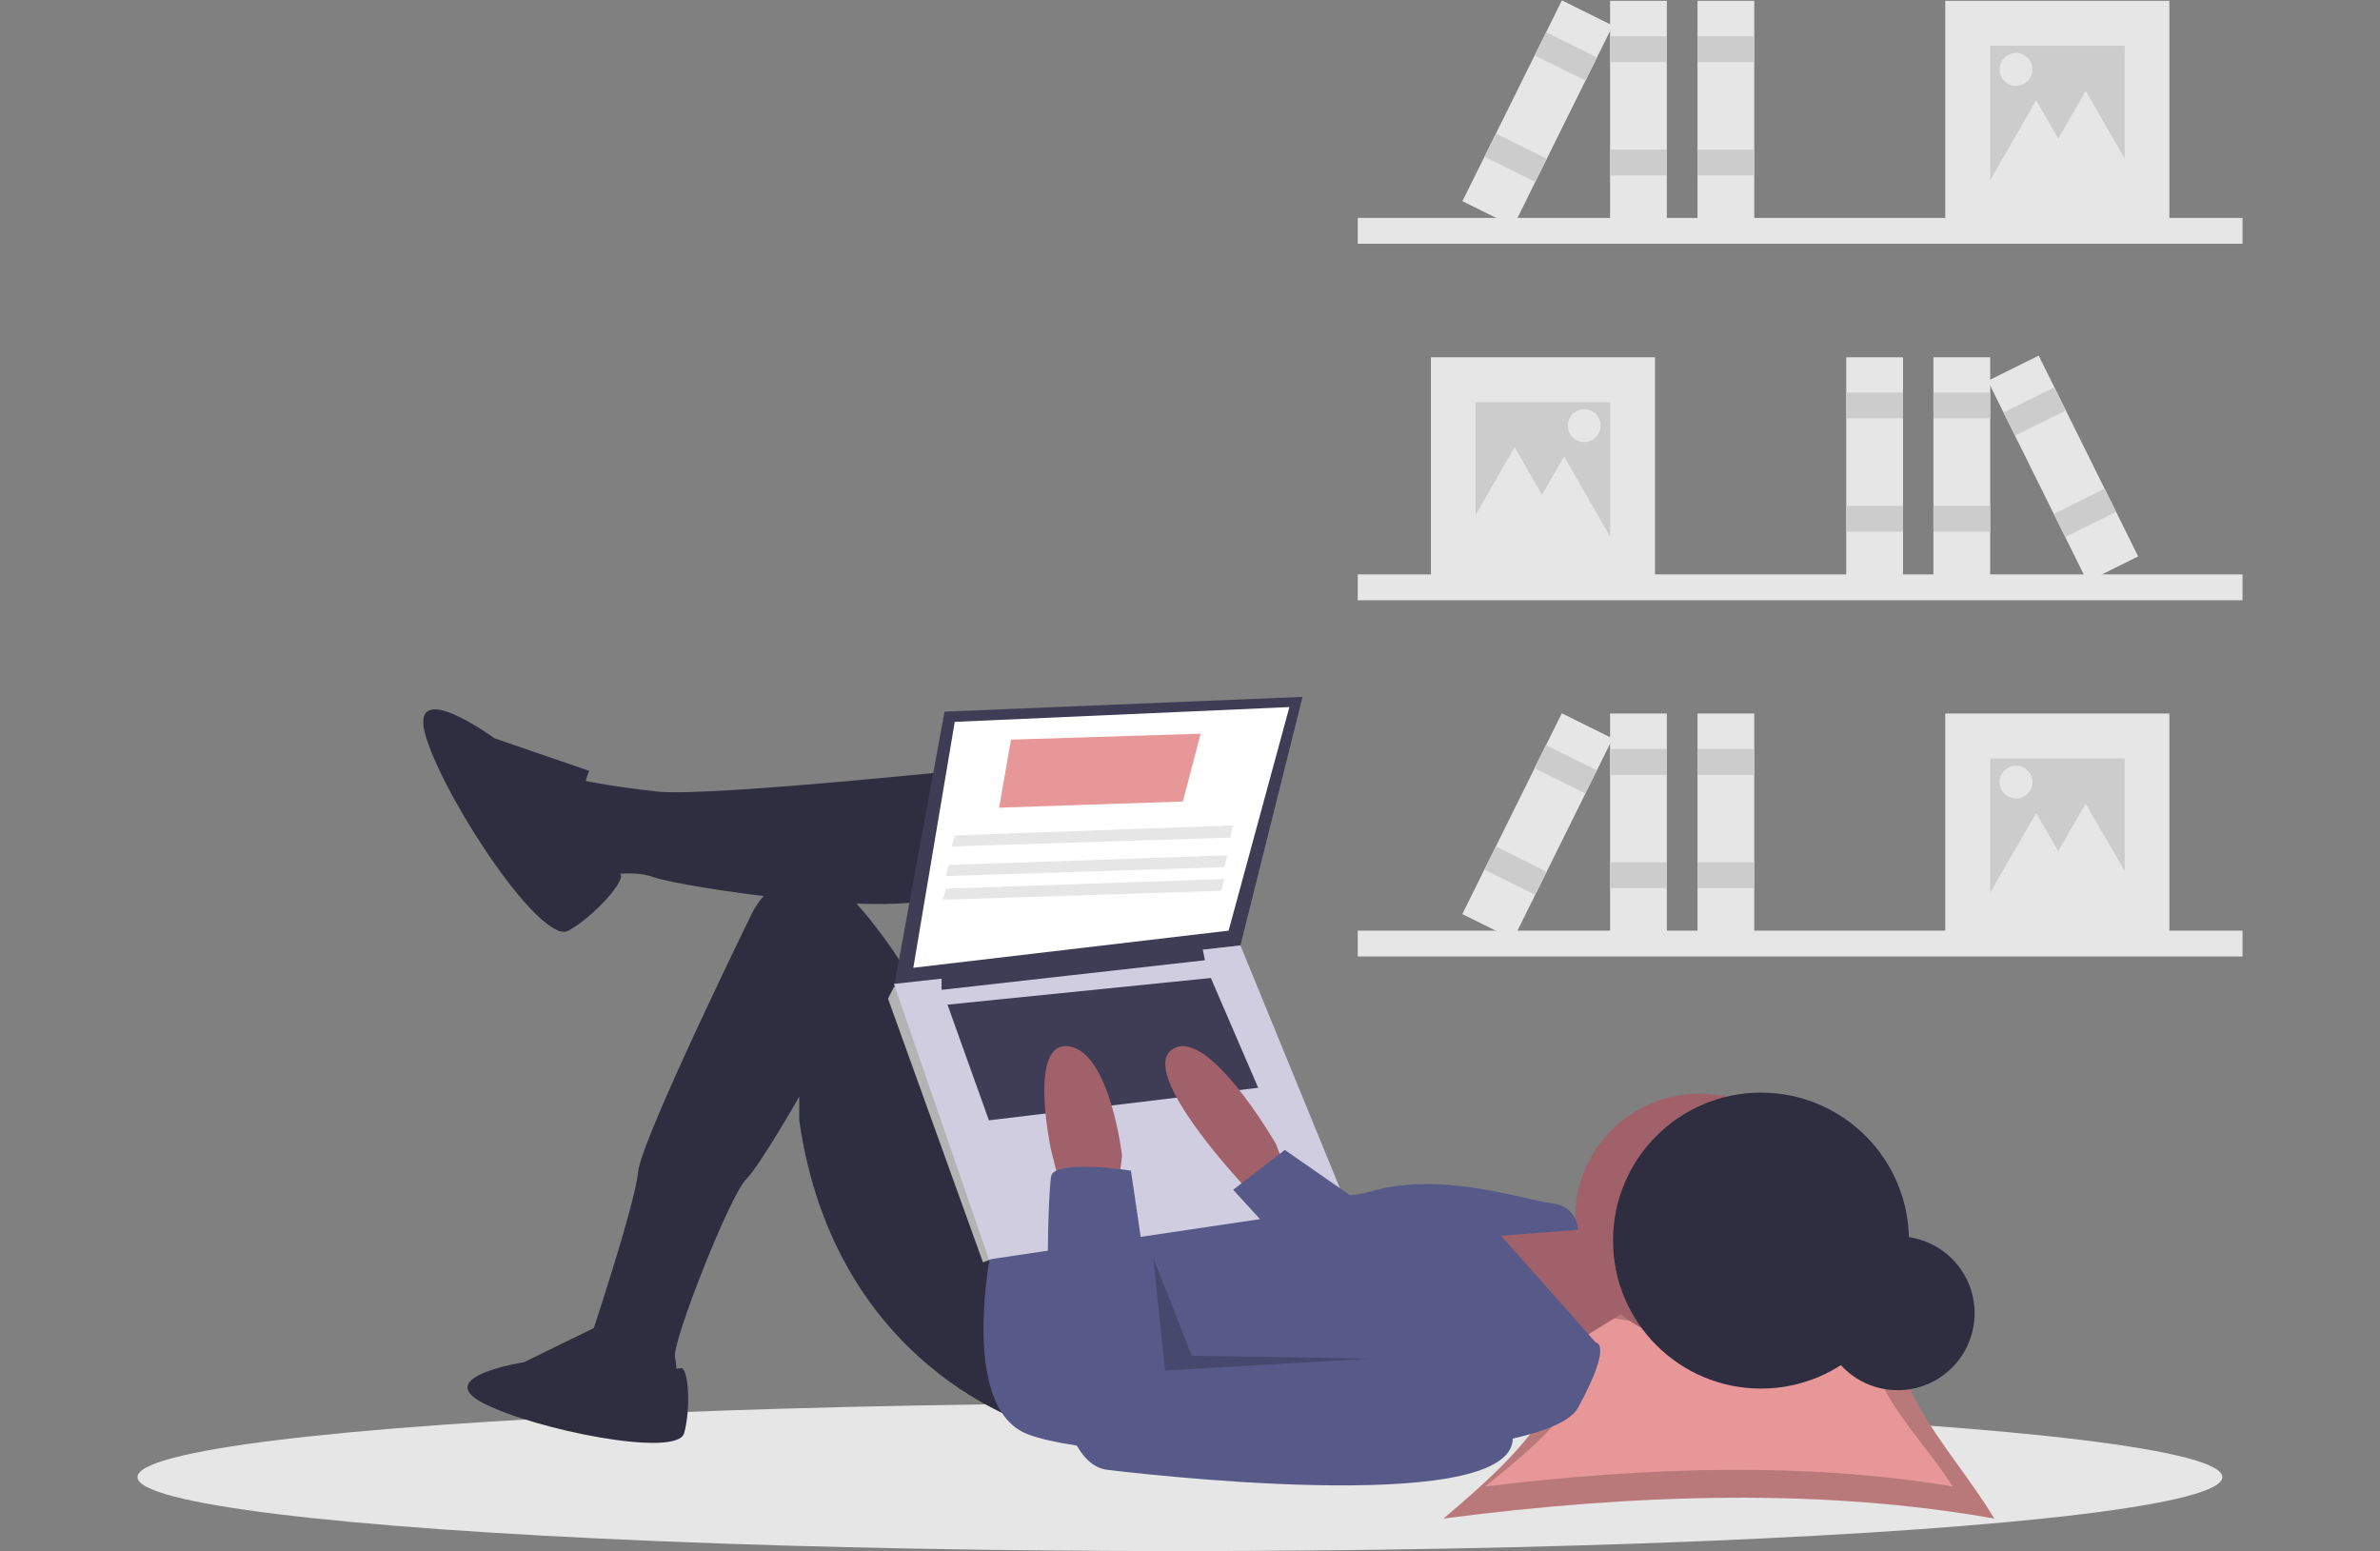 <?xml version="1.0" encoding="utf-8"?>
<!-- Generator: Adobe Illustrator 24.2.0, SVG Export Plug-In . SVG Version: 6.00 Build 0)  -->
<svg version="1.1" id="ad1dbded-e6d6-4106-9f5c-9042f8f56d9b"
	 xmlns="http://www.w3.org/2000/svg" xmlns:xlink="http://www.w3.org/1999/xlink" x="0px" y="0px" viewBox="0 0 884.7 576.5"
	 style="enable-background:new 0 0 884.7 576.5;" xml:space="preserve">
<rect x="0" y="0" width="884.7" height="576.5" fill="#808080" stroke="none"/>
<style type="text/css">
	.st0{fill:#E6E6E6;}
	.st1{fill:#CCCCCC;}
	.st2{fill:#E79798;}
	.st3{opacity:0.2;enable-background:new    ;}
	.st4{fill:#2F2E41;}
	.st5{fill:#A0616A;}
	.st6{fill:#575A89;}
	.st7{fill:#3F3D56;}
	.st8{fill:#FFFFFF;}
	.st9{fill:#B3B3B3;}
	.st10{fill:#D0CDE1;}
</style>
<g>
	<rect x="504.7" y="213.5" class="st0" width="328.9" height="9.6"/>
	<rect x="531.9" y="132.8" class="st0" width="83.3" height="83.3"/>
	<rect x="548.5" y="149.5" class="st1" width="50" height="50"/>
	<rect x="718.7" y="132.8" class="st0" width="21.1" height="83.3"/>
	<rect x="718.7" y="145.9" class="st1" width="21.1" height="9.6"/>
	<rect x="718.7" y="188" class="st1" width="21.1" height="9.6"/>
	<rect x="686.3" y="132.8" class="st0" width="21.1" height="83.3"/>
	<rect x="686.3" y="145.9" class="st1" width="21.1" height="9.6"/>
	<rect x="686.3" y="188" class="st1" width="21.1" height="9.6"/>
	
		<rect x="756.4" y="132.8" transform="matrix(0.896 -0.444 0.444 0.896 2.222 358.398)" class="st0" width="21.1" height="83.3"/>
	
		<rect x="745.9" y="148.4" transform="matrix(0.896 -0.444 0.444 0.896 10.548 351.532)" class="st1" width="21.1" height="9.6"/>
	
		<rect x="764.6" y="186.1" transform="matrix(0.896 -0.444 0.444 0.896 -4.253 363.738)" class="st1" width="21.1" height="9.6"/>
	<polygon class="st0" points="563,166.2 573.6,184.6 584.2,203 563,203 541.8,203 552.4,184.6 	"/>
	<polygon class="st0" points="581.4,169.7 592,188.1 602.6,206.5 581.4,206.5 560.2,206.5 570.8,188.1 	"/>
	<circle class="st0" cx="588.9" cy="158.2" r="6.1"/>
	<rect x="504.7" y="81" class="st0" width="328.9" height="9.6"/>
	<rect x="723.1" y="0.3" class="st0" width="83.3" height="83.3"/>
	<rect x="739.8" y="17" class="st1" width="50" height="50"/>
	<rect x="598.5" y="0.3" class="st0" width="21.1" height="83.3"/>
	<rect x="598.5" y="13.5" class="st1" width="21.1" height="9.6"/>
	<rect x="598.5" y="55.6" class="st1" width="21.1" height="9.6"/>
	<rect x="631" y="0.3" class="st0" width="21.1" height="83.3"/>
	<rect x="631" y="13.5" class="st1" width="21.1" height="9.6"/>
	<rect x="631" y="55.6" class="st1" width="21.1" height="9.6"/>
	
		<rect x="529.7" y="31.5" transform="matrix(0.444 -0.896 0.896 0.444 280.201 535.402)" class="st0" width="83.3" height="21.1"/>
	
		<rect x="577" y="10.3" transform="matrix(0.444 -0.896 0.896 0.444 305.067 533.011)" class="st1" width="9.6" height="21.1"/>
	
		<rect x="558.4" y="48" transform="matrix(0.444 -0.896 0.896 0.444 260.862 537.26)" class="st1" width="9.6" height="21.1"/>
	<polygon class="st0" points="775.3,33.8 764.7,52.2 754.1,70.5 775.3,70.5 796.5,70.5 785.9,52.2 	"/>
	<polygon class="st0" points="756.9,37.3 746.3,55.7 735.7,74 756.9,74 778.1,74 767.5,55.7 	"/>
	<circle class="st0" cx="749.4" cy="25.8" r="6.1"/>
	<rect x="504.7" y="345.9" class="st0" width="328.9" height="9.6"/>
	<rect x="723.1" y="265.2" class="st0" width="83.3" height="83.3"/>
	<rect x="739.8" y="281.9" class="st1" width="50" height="50"/>
	<rect x="598.5" y="265.2" class="st0" width="21.1" height="83.3"/>
	<rect x="598.5" y="278.4" class="st1" width="21.1" height="9.6"/>
	<rect x="598.5" y="320.5" class="st1" width="21.1" height="9.6"/>
	<rect x="631" y="265.2" class="st0" width="21.1" height="83.3"/>
	<rect x="631" y="278.4" class="st1" width="21.1" height="9.6"/>
	<rect x="631" y="320.5" class="st1" width="21.1" height="9.6"/>
	
		<rect x="529.7" y="296.4" transform="matrix(0.444 -0.896 0.896 0.444 42.815 682.76)" class="st0" width="83.3" height="21.1"/>
	
		<rect x="577" y="275.1" transform="matrix(0.444 -0.896 0.896 0.444 67.68 680.37)" class="st1" width="9.6" height="21.1"/>
	
		<rect x="558.4" y="312.9" transform="matrix(0.444 -0.896 0.896 0.444 23.475 684.619)" class="st1" width="9.6" height="21.1"/>
	<polygon class="st0" points="775.3,298.7 764.7,317 754.1,335.4 775.3,335.4 796.5,335.4 785.9,317 	"/>
	<polygon class="st0" points="756.9,302.2 746.3,320.5 735.7,338.9 756.9,338.9 778.1,338.9 767.5,320.5 	"/>
	<circle class="st0" cx="749.4" cy="290.7" r="6.1"/>
	<ellipse class="st0" cx="438.6" cy="549" rx="387.5" ry="27.5"/>
	<path class="st2" d="M741.3,564.4c-63.2-11.2-132.3-9.4-204.7,0c33-27.9,61.5-55.8,28.5-83.7c64.4,13.3,73.5,11.9,145.1,0
		C693.5,508.7,724.6,536.5,741.3,564.4z"/>
	<path class="st3" d="M741.3,564.4c-63.2-11.2-132.3-9.4-204.7,0c33-27.9,61.5-55.8,28.5-83.7c64.4,13.3,73.5,11.9,145.1,0
		C693.5,508.7,724.6,536.5,741.3,564.4z"/>
	<path class="st2" d="M725.9,552.5c-53.7-9-112.4-7.5-173.9,0c28.1-22.3,52.3-44.5,24.2-66.8c54.7,10.6,62.4,9.5,123.3,0
		C685.3,508,711.7,530.3,725.9,552.5z"/>
	<circle class="st4" cx="705.4" cy="488.1" r="28.6"/>
	<polygon class="st5" points="575.6,454.9 595.4,458.2 605.3,486.8 576.7,504.4 543.7,454.9 574.5,454.9 	"/>
	<circle class="st5" cx="631.7" cy="452.7" r="46.2"/>
	<path class="st4" d="M376.4,284.3c0,0-112.3,12.1-132.1,9.9c-19.8-2.2-28.6-4.4-28.6-4.4s-13.2,17.6-6.6,25.3
		c3.7,4.4,8.2,8.2,13.2,11c0,0,12.1-3.3,20.9,0c8.8,3.3,98,17.6,113.4,4.4C372,317.3,376.4,284.3,376.4,284.3z"/>
	<path class="st4" d="M384.1,529.8c0,0-73.8-20.9-87-113.4v-8.8c0,0-14.6,25.6-19.8,30.8c-6.1,6.1-27.5,60.5-26.4,66
		c1.1,5.5,0,7.7,0,7.7l-31.9-3.3v-9.9c0,0,17.1-51.2,18.2-63.3c1.1-12.1,42.4-96.3,42.4-96.3s15.4-31.9,41.8,0
		c26.4,31.9,28.6,53.9,28.6,53.9l34.1,66V529.8z"/>
	<path class="st4" d="M219,286.5l-35.2-12.1c0,0-33-24.2-25.3,0c7.7,24.2,42.9,77.1,52.8,71.5c9.9-5.5,21.8-19.2,19.2-21.1
		C227.8,322.8,210.2,308.5,219,286.5z"/>
	<path class="st4" d="M223.2,492.4l-28.4,13.9c0,0-34.4,5.3-15.2,15.2c19.2,9.9,72.1,20.5,74.7,11.2s1.6-24.6-1.2-24.2
		C250.3,509,231.2,510.9,223.2,492.4z"/>
	<path class="st6" d="M369.8,457.1c0,0-14.3,61.6,9.9,74.9c24.2,13.2,193.7,15.4,206.9-8.8s6.6-24.2,6.6-24.2L558,459.3l28.6-2.2
		c0,0,0-8.8-9.9-9.9c-9.9-1.1-40.7-12.1-67.1-4.4s-41.8-15.4-41.8-15.4L369.8,457.1z"/>
	<polygon class="st7" points="351.1,264.5 332.3,366.8 461.1,351.4 484.2,259 	"/>
	<polygon class="st8" points="354.9,268.3 339.5,359.7 456.7,345.9 479.3,262.8 	"/>
	<polygon class="st9" points="336.7,367.9 332.3,366.8 330.1,371.2 365.4,469.2 368.7,467.9 369.8,461.5 	"/>
	<polygon class="st10" points="332.3,365.7 367.6,468.1 500.8,448.3 461.1,351.4 	"/>
	<polygon class="st7" points="350,362.4 350,367.9 447.9,356.9 446.8,351.4 	"/>
	<polygon class="st7" points="352.2,373.4 367.6,416.4 467.7,404.3 450.1,363.5 	"/>
	<path class="st5" d="M477.6,434l-3.3-8.8c0,0-25.3-44-38.5-35.2c-13.2,8.8,27.5,51.7,27.5,51.7h13.2L477.6,434z"/>
	<path class="st5" d="M394,440.6l-3.3-13.2c0,0-8.8-40.7,6.6-38.5c15.4,2.2,19.8,40.7,19.8,40.7l-1.1,8.8L394,440.6z"/>
	<path class="st6" d="M420.4,435.1c0,0-28.6-4.4-29.7,2.2s-6.6,105.7,20.9,109c27.5,3.3,164,17.6,149.7-16.5
		C547,495.6,525,500,525,500l-93.6,9.9L420.4,435.1z"/>
	<polygon class="st6" points="506.8,447.7 477.6,427.4 458.4,442.2 482.6,468.7 	"/>
	<polygon class="st3" points="428.7,467.6 433.1,509.4 509,505 443,503.9 	"/>
	<circle class="st4" cx="654.6" cy="461.1" r="55"/>
	<polygon class="st2" points="371.4,300.2 439.7,297.9 446.3,272.7 375.8,274.9 	"/>
	<polygon class="st0" points="353.8,314.6 457.3,311.3 458.4,306.8 354.9,310.5 	"/>
	<polygon class="st0" points="351.6,325.6 455.1,322.3 456.2,317.9 352.7,321.5 	"/>
	<polygon class="st0" points="350.5,334.4 454,331.1 455.1,326.7 351.6,330.3 	"/>
</g>
</svg>
